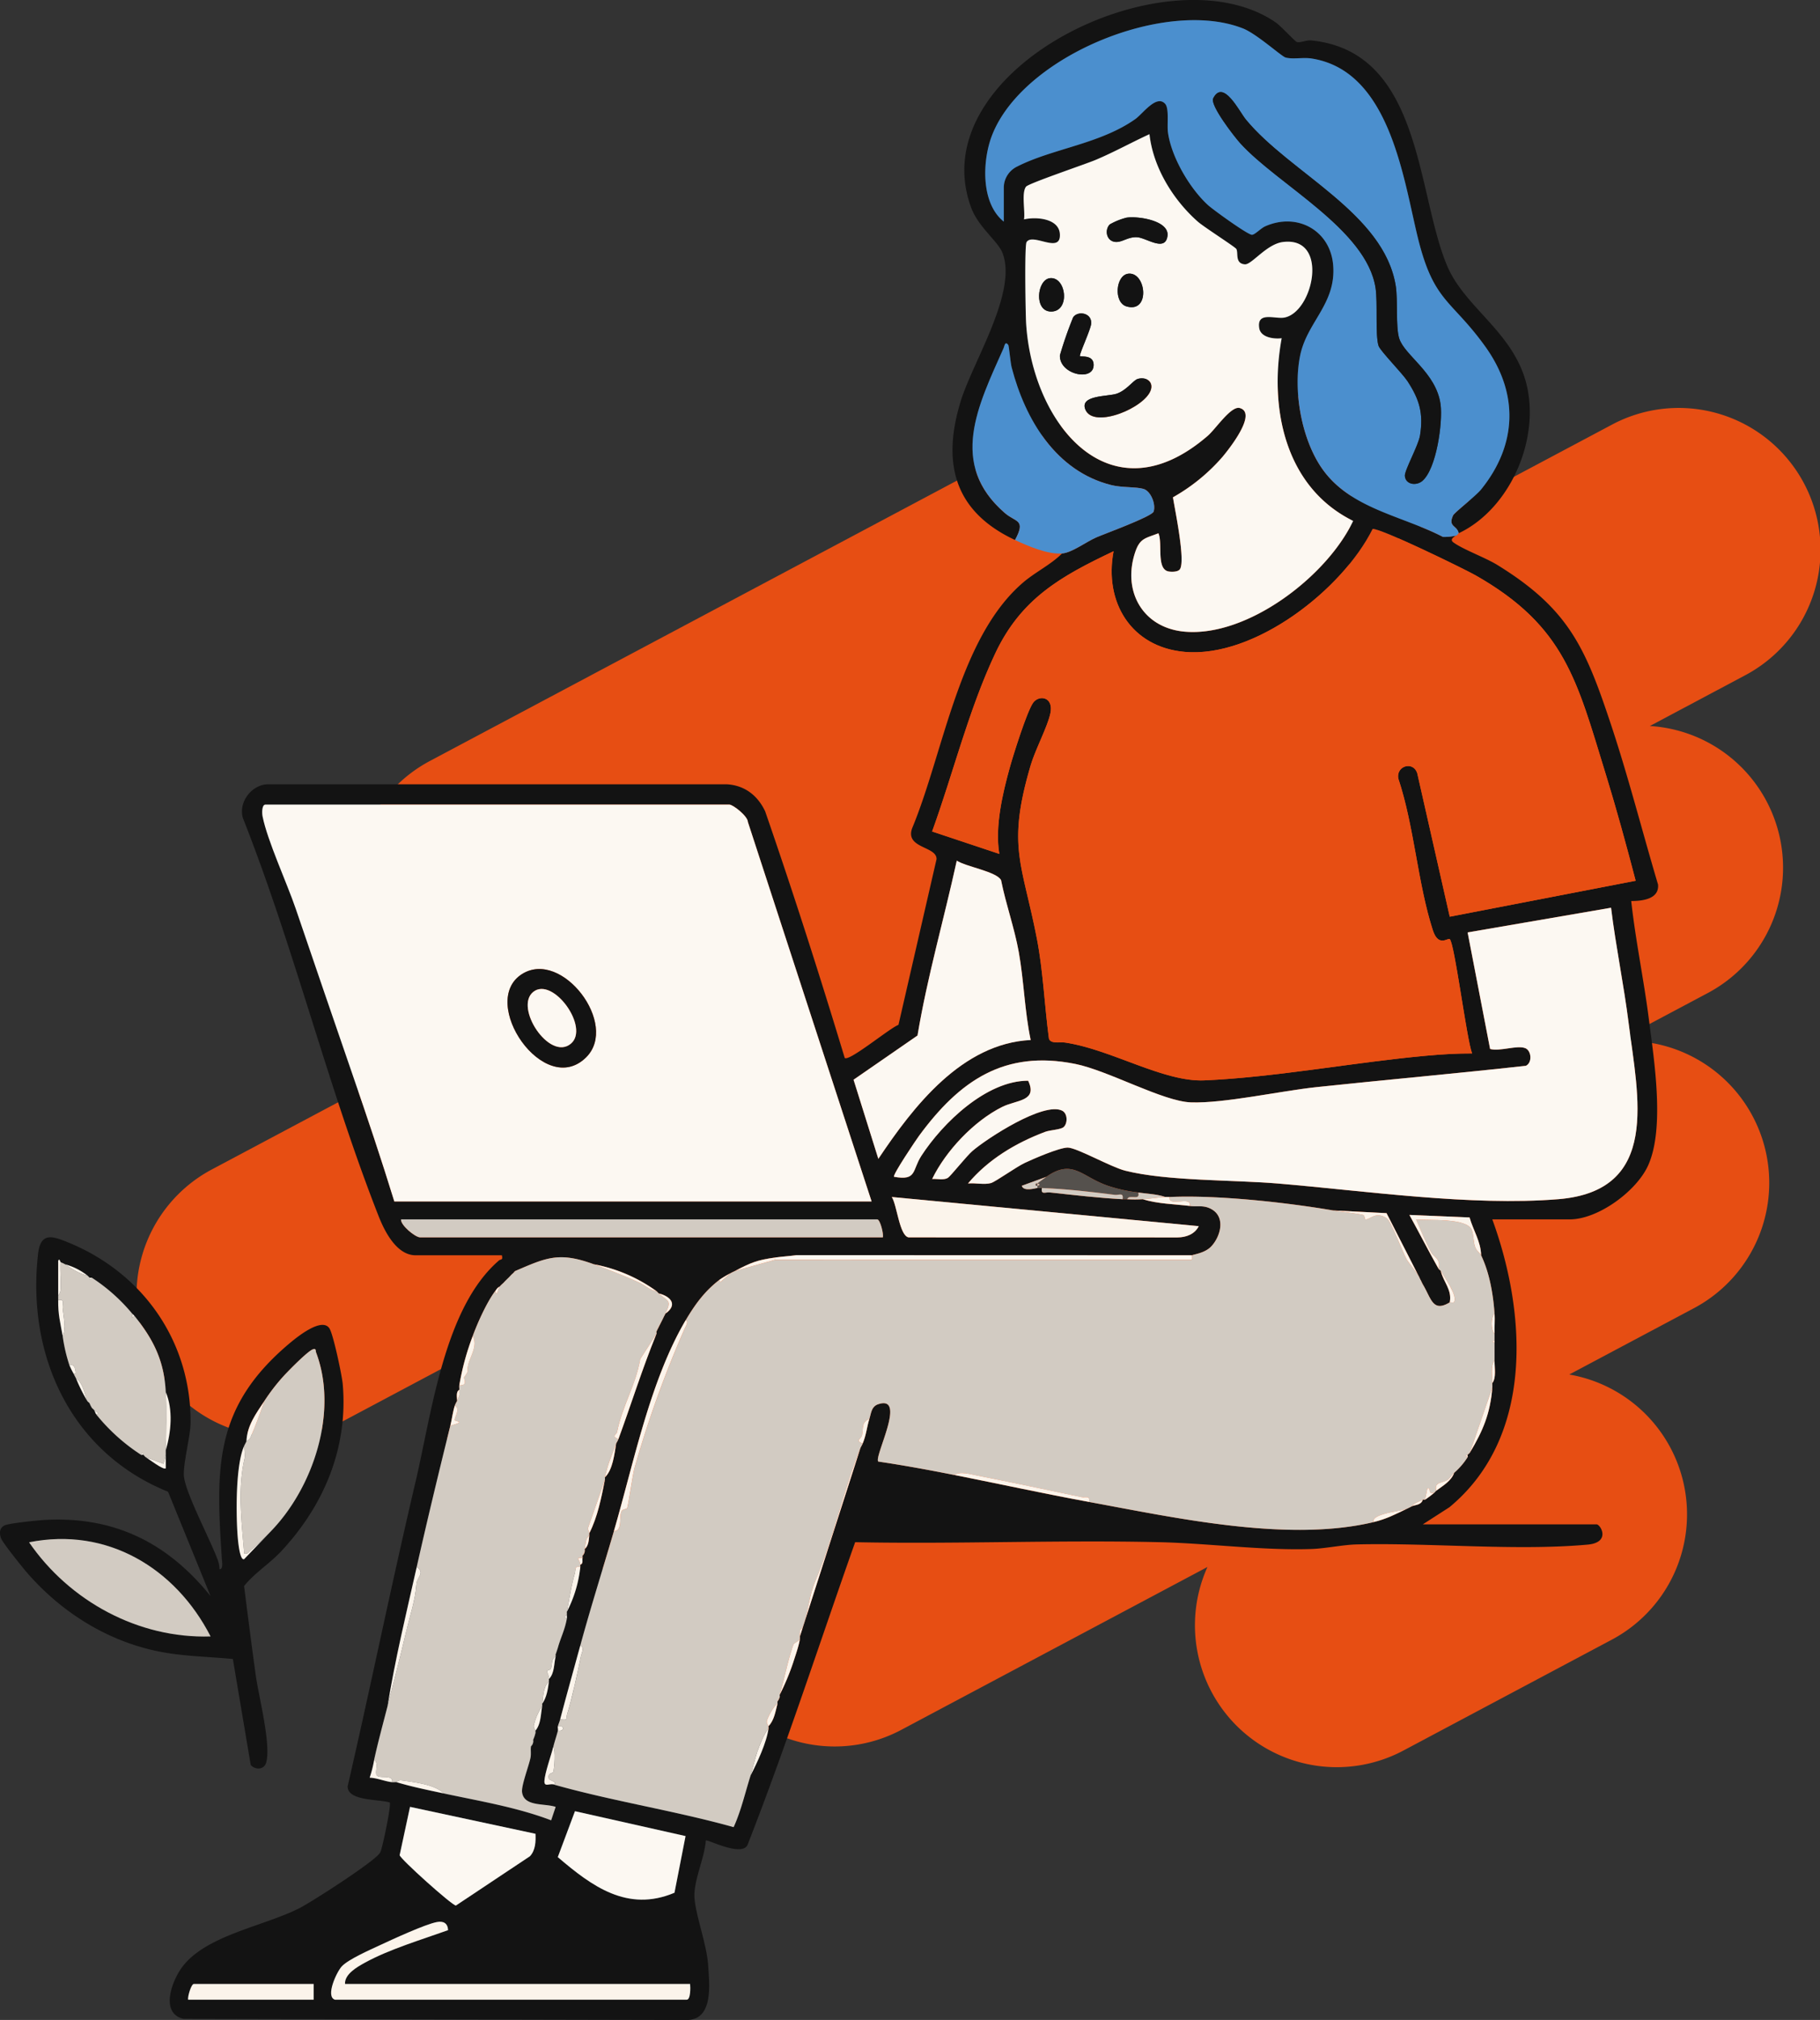 <svg xmlns="http://www.w3.org/2000/svg" xmlns:xlink="http://www.w3.org/1999/xlink" width="598.844" height="664.227" viewBox="0 0 598.844 664.227"><rect x="0" y="0" width="598.844" height="664.227" fill="#333333" stroke="none"/><defs><clipPath id="a"><rect width="553.932" height="461.113" fill="none"/></clipPath><clipPath id="b"><rect width="545.577" height="664.227" fill="none"/></clipPath></defs><g transform="translate(-1201.122 -307.886)"><g transform="translate(1246.034 427.887)"><g transform="translate(0 0)" clip-path="url(#a)"><path d="M536.315,143.416h0a46.642,46.642,0,0,0-38.371-24.681l31.214-16.6a46.676,46.676,0,1,0-43.822-82.426L394.689,67.9A46.67,46.67,0,0,0,331.211,5.47L96.52,130.241a46.67,46.67,0,0,0,16.253,87.539l-88,46.781A46.677,46.677,0,1,0,68.6,346.991l39.83-21.177a46.679,46.679,0,0,0,62.124,64.915l22.465-11.945a46.677,46.677,0,0,0,58.616,70.05l100.745-53.56a46.668,46.668,0,0,0,64.467,60.365l68.564-36.454a46.666,46.666,0,0,0-13.985-87.2l41.031-21.814A46.676,46.676,0,0,0,487.169,222.4l29.842-15.862a46.675,46.675,0,0,0,19.3-63.126" transform="translate(0.001 -0.001)" fill="#e74e13"/></g></g><g transform="translate(1201.122 307.886)"><g clip-path="url(#b)"><path d="M499.862,175.364c-.519-2.7-3.621-2.028-1.834-5.892.427-.924,7.487-6.394,9.191-8.5,11.974-14.793,12.406-31.705,1.366-47.046C497.342,98.3,491.606,99.487,486.357,77.905c-4.809-19.773-9.323-54.751-34.966-58.671-2.729-.417-6.265.341-8.518-.33-1.389-.413-9.485-7.787-14.028-9.566-25.527-10-72.269,9.088-82.474,35.022-3.274,8.318-3.846,22.412,3.819,28.519V61.451a7.753,7.753,0,0,1,4.38-6.68c11.684-5.937,27.338-7.427,38.921-15.638,2.4-1.7,6.962-8.188,9.8-4.977,1.368,1.551.557,6.807.916,9.409,1.117,8.075,7.1,18.287,13.073,23.792,1.743,1.606,12.982,9.7,14.512,9.847.923.086,2.957-2.136,4.376-2.769,10.47-4.679,21.494,1.248,22.4,12.831.99,12.669-8.62,18.594-10.875,29.658-2.361,11.59.449,27.581,7.323,37.3,9.258,13.091,26.21,15.324,39.673,22.332a18.233,18.233,0,0,0,4.44-.456c-.836.34-2.3,1.3-1.037,2.239,3.175,2.345,10.5,4.975,14.549,7.474C536.128,200.3,541.575,213,550.013,238.388c5.739,17.27,10.243,35.026,15.44,52.473.436,4.75-5.061,5.432-8.824,5.419,1.419,12.963,4.148,25.857,5.8,38.814,1.725,13.531,5.314,35.924-.263,48.189-3.841,8.444-16.442,17.694-25.806,17.694H510.922c11.354,31.064,13.713,71.626-14.106,94.644l-8.75,5.629h57.141c1.354,0,4.812,5.974-2.915,6.67-23.57,2.123-51.736-.651-76.007-.065-4.492.108-10.209,1.338-14.723,1.5-16.05.562-33.869-1.855-50.1-2.235-33.356-.782-66.821.674-100.185,0-11.7,33.038-22.464,66.444-35.241,99.1-1.363,4.935-13.378-1.548-13.9-1-.388,5.54-3.787,12.725-3.752,18.068.036,5.544,4.037,15.807,4.51,22.823.431,6.4,1.833,18.031-7,18.127L80.29,663.872c-7.77-1.859-3.917-12.26-.562-16.88,7.691-10.589,26.953-13.555,38.713-19.533,3.857-1.961,25.395-15.719,26.6-18.373.762-1.674,3.686-15.76,3.094-16.383-3.63-1.112-14-.441-13.835-5.339,7.666-33.324,14.509-66.85,22.336-100.133,5.412-23.012,9.433-57.269,27.458-72.767.53-.456,1.383.037.937-1.691H156.65c-6.32,0-10.258-8.008-12.179-12.889-16.659-42.344-27.826-88.359-44.634-130.852-1.592-5.2,2.85-11,8.116-11.126l151.21.005c5.823.363,10.074,3.734,12.5,8.879,9.293,26.837,17.955,53.932,26.184,81.1,1.465,1.255,14.871-9.883,17.68-10.88l12.524-54.473c.17-4.318-10.4-3.492-8.039-10.15,10.4-24.957,15.37-62.641,36.465-80.784,4.032-3.468,9.144-5.881,12.881-9.607,3.289-.264,7.866-3.8,11.3-5.292,2.9-1.259,18.279-6.855,18.822-8.472.8-2.391-.9-6.764-3.358-7.469-2.542-.729-7.031-.377-10.546-1.25-18.293-4.545-28.373-21.646-32.808-38.711-.4-1.552-.879-7.08-1.107-7.376-1.089-1.416-1.273.431-1.542,1.038-8.413,18.927-18.261,38.1.439,54.26,3.574,3.089,7.006,2.023,3.319,8.848-19.906-9.315-24.156-25.082-17.9-45.553,3.985-13.048,18.728-35.827,13.808-48.78-1.469-3.866-7.9-8.5-10.273-14.8-17.1-45.474,64.744-85.426,100.139-61.062,1.631,1.122,6.454,6.3,6.909,6.424,1.341.366,2.99-.675,4.788-.5,36.462,3.647,34.549,50.006,44.7,74.076,5.565,13.2,20.3,21,25.416,36.517,6.1,18.517-3.948,43.094-21.6,51.458M426.707,81.887c-.383-.679-10.688-7.231-12.72-9.027-8.1-7.163-14.673-17.787-15.879-28.735-5.939,2.725-11.676,5.915-17.711,8.455-3.326,1.4-22.073,7.725-22.9,8.8-1.572,2.045-.241,8-.668,10.761,3.932-.924,11.517-.372,11.8,4.855.369,6.7-8.954-.587-10.964,2.621-.713,1.137-.338,23.645-.135,26.837,2.094,32.953,27.582,64.667,59.761,36.843,2.645-2.288,7.655-9.921,10.525-9.123,5.976,1.662-3.723,13.742-5.732,16.128a61.6,61.6,0,0,1-16.246,13.232c.641,4.1,4.2,20.937,2.276,23.668-.627.891-2.7.893-3.722.708-4.116-.746-1.874-9.4-3.338-12.55-4.141,1.637-6.038,1.538-7.583,6.049-4.412,12.88,2.367,25.045,16.166,26.3,20.7,1.872,46.88-18.214,55.494-36.412-22.462-11.1-27.711-37.137-23.518-60.072-2.571.321-6.924-.236-7.393-3.358-.839-5.589,5.278-2.847,8.327-3.442,9.532-1.862,14.8-26.728-.5-24.845-5.437.669-10.313,7.535-12.562,7.346-3.333-.28-2.073-3.772-2.785-5.036m131.386,207.73c-3.1-11.817-6.336-23.684-9.94-35.36-9.4-30.445-13.273-48.292-42.635-65.011-3.91-2.226-31.822-15.8-33.987-15.3-9.944,19.947-38.825,42.5-61.9,40.4-17.613-1.6-26.5-16.406-23.32-33.085-17.483,8.295-30.456,15.595-38.965,33.651-8.724,18.511-13.81,39.372-20.75,58.505l22.12,7.371c-1.5-8.955,1.06-19.817,3.492-28.573,1.124-4.049,5.623-18.336,7.63-21.124,1.965-2.727,6.816-1.951,5.676,3.456-.942,4.464-4.947,11.889-6.488,17.112-7.9,26.775-2.8,32.061,2.04,56.97,2.053,10.575,2.533,22.162,3.972,32.893.576,1.842,3.627,1.046,5.334,1.3,15.181,2.265,32.312,13.014,45.8,12.432,23.267-1.006,49.349-5.943,73-8.1,4.992-.456,10.091-.766,15.108-.745-1.8-4.534-5.8-36.527-7.383-37.605-.651-.444-3.717,2.715-5.54-2.919-5.006-15.463-6.126-34.206-11.374-49.9-.725-4.158,4.884-5.839,6.238-1.737l10.7,47.189ZM306.69,395.079,265.975,270.269c-.042-1.9-4.88-5.693-6.1-5.693H107.251c-1.225,0-1.169,2.79-.953,3.877,1.6,8.029,8.009,21.859,10.92,30.394,6.182,18.126,12.4,36.31,18.63,54.363,4.787,13.879,9.479,27.84,13.8,41.869Zm52.346-53.091c-2.008-9.505-2.2-19.334-3.917-28.885-1.441-8.035-4.226-15.677-5.825-23.667-1.442-2.842-11.627-4.444-14.578-6.427-4.187,19.179-9.684,38.115-12.918,57.5l-21.041,14.534,8.154,26.024c11.59-17.334,27.54-37.953,50.126-39.081m190.959-43.493L502.8,306.609l7.388,38.327c3.226.9,8.924-1.365,11.612-.25,1.978.821,2.342,4.722.171,5.782-22.951,2.54-45.96,4.58-68.923,7.015-11.7,1.24-30.518,5.4-41.3,5.014-9.242-.33-27.145-10.448-38.079-12.647-23.325-4.691-38.04,5.522-51.359,23.614-.941,1.278-8.841,12.982-8.243,13.5,7.56,1.374,5.895-2.115,8.975-6.869,7.08-10.928,21.485-24.756,35.148-24.722,3.222,6.822-3.8,6.263-8.5,8.6-9.327,4.643-18.591,14.44-23.089,23.722,1.568-.129,3.788.465,5.158-.365.929-.563,6.145-7.172,8.1-8.853,4.924-4.225,23.438-16.24,29.5-13.261,1.837.9,1.879,4.079.562,5.356-.934.908-4.468.987-6.127,1.611-9.651,3.63-18.736,9.047-25.4,16.986,2.336-.256,5.392.49,7.587-.147,1.464-.425,8.314-5.308,11.084-6.611,2.9-1.366,11.357-5.037,14.135-5.045,2.955-.009,14.172,6.4,18.965,7.6,13.768,3.449,35.317,2.965,50.336,4.225,28.714,2.409,63.5,7.478,92.159,5.14,33.71-2.75,26.162-33.658,23.132-57.761-1.6-12.735-4.242-25.338-5.8-38.073M364.2,386.968l-8.105,2.958c.659,2.051,4.6.723,5.156.728.491,0,.985-.019,1.475,0-.411,2.348,1.183,1.3,2.571,1.452,7.964.864,15.974,1.807,23.972,2.235.489.026.984-.018,1.475,0a44.283,44.283,0,0,0,5.161,0c4.98,1.546,10.338,1.58,15.483,2.212,2.576.316,4.706-.413,7.315,1.163,4.48,2.705,2.766,8.906-.276,12.143-2.112,2.247-5.976,2.627-6.3,2.915l-130.167-.035c-2.3.313-4.685.459-6.97.773-6.111.841-8.022,1.705-13.271,4.424-.5.258-.949.423-1.475.737a36.289,36.289,0,0,0-3.686,2.212c-4.811,3.7-8.011,8.09-11.059,13.271C233.76,454.1,228.4,481.212,221.9,503.461c-3.65,12.488-7.615,24.972-11.059,37.6-2.209,8.1-4.5,16.213-6.636,24.331-.209.8-.562,1.533-.737,2.212-.11.427.11,1.047,0,1.475-.439,1.713-1.04,3.422-1.475,5.161-.742,2.967-2.868,8.892-2.965,11.426-.08,2.086,1.7.748,2.965,1.108,19.5,5.516,39.767,8.589,59.3,14.038,2.479-5.452,3.787-11.357,5.578-16.987,2.163-4.2,5.3-10.852,5.9-15.483.031-.242-.036-.5,0-.737,1.867-1.909,2.288-4.874,2.949-7.373.061-.23-.063-.509,0-.737a4.638,4.638,0,0,0,.737-1.475c.066-.227-.066-.51,0-.737a80.065,80.065,0,0,0,4.45-10.665c.645-2.04,2-5.871,2.185-7.767.024-.24,0-.494,0-.737L303,476.181c.157-.393.5-.9.737-1.475,1.223-2.929,1.366-5.407,2.212-8.11.614-1.962.678-4.106,2.914-4.849,9.6-3.19-1.511,17.364.03,18.855,8.376,1.235,16.776,2.783,25.073,4.427,14.736,2.917,29.458,6.14,44.238,8.848,28.4,5.2,65.324,13.377,93.637,6.636,4.336-1.032,7.245-2.606,11.059-4.424.514-.245.973-.479,1.475-.737,1.141-.588,3.105-.34,3.686-2.212.2-.1.554.1.737,0a35.021,35.021,0,0,0,2.949-2.212c.277-.193.469-.535.737-.737,2.2-1.657,4.91-3.162,5.9-5.9a23.452,23.452,0,0,0,4.424-5.161c.114-.167-.113-.564,0-.737.167-.257.568-.456.737-.737,4.309-7.17,6.73-12.937,7.373-21.382.037-.486-.015-.986,0-1.475,1.349-1.7.723-5.059.737-7.373.013-1.963,0-3.935,0-5.9,0-.246,0-.492,0-.737-.008-.737.024-1.476,0-2.212-.073-2.194.158-4.453,0-6.636-.47-6.508-1.66-13.423-4.424-19.17-.059-4.444-2.631-8.28-3.787-12.435l-19.807-.829c3.244,5.866,6.28,11.852,9.585,17.688.155.274.588.478.737.737.883,3.666,3.777,6.231,2.949,10.322-5.629,3.406-6.037-1.22-8.848-5.9l-.737-1.475c-.235-.373-.407-.942-.737-1.475l-10.472-20.488-17.546-.894c-15.622-2.658-38.1-5.13-53.823-4.424-.49.022-.984-.019-1.475,0-2.465-.91-5.876-1.033-8.848-1.475a49.423,49.423,0,0,1-9.965-2.2c-8.623-2.914-11.551-9.056-20.264-2.961M414.335,403.2l-101.01-9.585c1.722,2.623,2.513,12.707,5.521,13.273l88.513.019c2.831-.031,5.666-1.05,6.976-3.707m-103.959,3.679c.332-1.042-.869-5.9-1.843-5.9H151.857c-.2,1.872,4.663,5.9,6.267,5.9Zm-95.112,8.848c-11.406-4.164-15.544-2.2-25.805,2.212-.254.109-.491.531-.737.737-.665.563-.954.958-1.475,1.475l-1.475,1.475c-.4.458-.93.8-1.475,1.475-.741.276-1.037.9-1.475,1.475-2.727,3.615-5.8,10.425-7.373,14.746a84.837,84.837,0,0,0-4.424,16.221c-.064.47.037.992,0,1.475-1.2.63-.694,2.505-.737,3.686a9.849,9.849,0,0,0-.737,1.475c-.681,2.109-.936,4.461-1.475,6.636-3.829,15.458-7.555,30.907-11.059,46.45-3.417,15.157-7.132,30.417-9.585,45.713-1.509,5.9-3.127,11.73-4.424,17.7a37.96,37.96,0,0,1-1.479,5.89c2.453.089,5.015,1.228,7.377,1.483.481.052,1-.062,1.475,0,5.047,1.52,10.334,2.583,15.483,3.686,11.861,2.544,24.046,4.536,35.381,8.848l1.483-4.416c-3.758-1.248-10.461,0-11.056-4.863-.261-2.134,2.181-8.46,2.757-11.209.285-1.36-.018-2.786.189-3.843a2.5,2.5,0,0,0,.737-1.475c.047-.236-.045-.5,0-.737a10.766,10.766,0,0,0,.737-2.212c.043-.238-.044-.5,0-.737,1.823-2.21,1.72-5.432,2.212-8.11.044-.237-.041-.5,0-.737,1.458-1.971,1.939-4.989,2.212-7.373.028-.243-.023-.494,0-.737,1.918-1.948,1.619-5.205,2.212-7.373.063-.229-.063-.509,0-.737.148-.531.487-1.3.737-2.212.891-3.252,2.317-5.877,2.949-9.585.079-.461-.09-1.03,0-1.475.048-.237-.048-.5,0-.737a41.336,41.336,0,0,0,4.424-14.746c.013-.244,0-.493,0-.737,1.072-.375.564-1.525.737-2.212.058-.23-.049-.5,0-.737a2.751,2.751,0,0,0,.737-1.475c.051-.235-.052-.5,0-.737,1.276-1.16,1.3-2.853,1.475-4.424.027-.243-.038-.5,0-.737,2.794-5.5,3.99-11.786,5.161-17.7.047-.237-.051-.5,0-.737,2.572-2.439,3.117-7.643,3.686-11.059.119-.315.481-.776.737-1.475,4.3-11.725,7.78-22.976,12.534-34.653.086-.211-.087-.527,0-.737l2.212-4.424c.223-.487.5-.966.737-1.475,4.088-2.865,1.845-5.615-2.212-6.636-.257-.226-.466-.528-.737-.737a51.281,51.281,0,0,0-20.644-8.848M196.092,603l-41.281-8.854L151.4,610.025c.17,1.233,17.269,16.58,18.513,16.574l24.36-16.212c1.838-1.968,1.948-4.86,1.823-7.386m49.382.757-36.394-8.188-5.652,15.1c11.2,9.572,22.951,18.25,38.4,11.717Zm-115.367,53.8H245.863c1.3,0,1.231-4.118,1.106-5.161H133.425c-.181-3.256,4.048-5.632,6.6-7.035,7.977-4.376,18.7-7.581,27.312-10.666-.118-2.348-1.6-3.061-3.7-2.663-3.9.739-14.778,5.769-18.915,7.7-3.193,1.492-10.117,4.526-12.331,6.839-1.708,1.784-5.511,9.98-2.285,10.987m-7-5.161H83.657c-.819,0-2.092,4.194-1.843,5.161H123.1Z" transform="translate(-19.9 0)" fill="#131313"/><path d="M594.733,178.465a18.237,18.237,0,0,1-4.44.456c-13.463-7.008-30.415-9.241-39.673-22.332-6.874-9.721-9.684-25.712-7.323-37.3,2.254-11.065,11.865-16.99,10.875-29.659-.905-11.582-11.929-17.51-22.4-12.831-1.419.633-3.453,2.855-4.376,2.769-1.531-.142-12.769-8.242-14.512-9.847-5.978-5.5-11.956-15.717-13.073-23.792-.36-2.6.452-7.857-.916-9.409-2.834-3.212-7.393,3.273-9.8,4.977-11.582,8.211-27.237,9.7-38.921,15.639a7.75,7.75,0,0,0-4.38,6.679V75.243c-7.665-6.107-7.094-20.2-3.82-28.519C452.185,20.79,498.927,1.7,524.454,11.7c4.543,1.779,12.638,9.153,14.027,9.566,2.253.67,5.789-.088,8.519.33,25.643,3.92,30.156,38.9,34.965,58.671,5.249,21.581,10.986,20.4,22.228,36.019,11.04,15.341,10.607,32.254-1.365,47.046-1.705,2.106-8.764,7.577-9.191,8.5-1.786,3.865,1.315,3.2,1.834,5.892-.227.108-.458.644-.737.737m-11.268-17.916c4.691-3.9,6.811-19.344,6.044-25.153-1.385-10.484-11.875-16.139-13.617-21.773-1.2-3.876-.383-12.6-1.143-17.29-3.874-23.925-34.8-37.053-49.3-54.657C523.283,39.05,518,28.185,514.7,34.7c-1.145,2.253,7.026,12.705,8.878,14.75,12.334,13.628,41.6,28.331,44.539,47.624.738,4.841-.139,15.274.964,18.943.509,1.693,7.827,9.049,9.6,11.778,3.858,5.928,5.216,10.453,4.081,17.685-.534,3.4-5.176,11.6-5,13.417.269,2.833,3.727,3.3,5.708,1.653" transform="translate(-115.508 -2.364)" fill="#4b8fce"/><path d="M72.243,660.956c1.267.139.811-2.548.759-3.341-1.969-29.885-2.734-49.819,22.081-70.762,2.3-1.941,10.843-9.012,13.338-5.027,1.264,2.018,4.1,15.418,4.354,18.319,1.807,20.9-6.2,39.875-20.253,54.927-3.811,4.081-8.818,7.175-12.212,11.436,1.243,9.791,2.487,19.582,3.839,29.356.942,6.806,5.149,22.888,3.42,28.719-.711,2.4-3.557,2.432-5.072.765L76.62,690.5c-8.481-.84-16.651-.838-25.036-2.616-16.629-3.525-31.265-12.776-42.4-25.434C7.64,660.688.759,652.178.285,650.671c-.5-1.581-.483-3.272,1.177-4.083,1.571-.769,11.275-1.721,13.64-1.84,22.72-1.148,40.135,7.647,54.177,25.061L55.3,635.5C23.411,622.607,8.741,590.9,12.515,557.37c.838-7.454,4.8-5.974,10.321-3.686,24.293,10.067,39.983,32.387,39.878,58.981-.019,4.737-2.756,14.466-2.139,18.239.97,5.923,8.41,20.009,10.956,26.706a10.808,10.808,0,0,1,.712,3.346M19.15,571.01c-.012.491.007.984,0,1.475-.069,4.754.689,7.36,1.475,11.8a53.215,53.215,0,0,0,2.212,9.585,23.025,23.025,0,0,0,1.475,2.949c.246.594.522,1.006.737,1.475a52.115,52.115,0,0,0,3.686,7.373c.17.276.564.473.737.737a8.683,8.683,0,0,0,.737,1.475c.206.287.544.484.737.737.306.4.424,1.089.737,1.475A62.663,62.663,0,0,0,46.43,623.359c.171.113.562-.111.737,0,.254.161.455.565.737.737.91.556,5.981,4.448,6.632,3.683.046-1.466-.048-2.952,0-4.42.018-.49-.009-.984,0-1.475,1.76-5.985,2.471-13.323,0-19.17-.5-10.15-3.993-17.261-10.322-25.068-.217-.268-.514-.476-.737-.737a58.871,58.871,0,0,0-13.271-11.8h-.737a8.49,8.49,0,0,0-.737-.737,21.222,21.222,0,0,0-7.373-3.686c-.553-.355-1.072-.495-1.475-.737-.035-.021-.341-1.413-.741-.366Zm70.043,77.416c13.9-14.371,22.163-39.193,14.822-58.707-.2-.526.079-1.56-1.172-1.009-1.837.81-7.553,6.644-9.258,8.46a63.9,63.9,0,0,0-6.6,8.492c-2.718,4.113-5.69,8.062-5.9,13.271-.166.386-.486.916-.737,1.475-2.79,6.191-2.669,21.4-2.242,28.417.1,1.706.651,9.514,2.242,8.825ZM69.286,683.072c-11.5-22.449-34.052-36.1-59.72-30.952,13.31,19.353,36,31.717,59.72,30.952" transform="translate(0 -144.965)" fill="#131313"/><path d="M447.988,217.8c3.687-6.824.255-5.758-3.319-8.847-18.7-16.163-8.853-35.334-.439-54.261.27-.608.453-2.454,1.542-1.038.228.3.7,5.824,1.107,7.376,4.435,17.066,14.514,34.166,32.808,38.711,3.515.874,8,.521,10.546,1.25,2.456.7,4.161,5.078,3.358,7.469-.543,1.617-15.917,7.213-18.822,8.472-3.431,1.488-8.009,5.028-11.3,5.292-4.708.378-11.2-2.419-15.483-4.424" transform="translate(-114.01 -40.229)" fill="#4b8fce"/><path d="M502.985,538.226c2.632.448,7.49.907,9.833,1.478.625.153.411,1.517.863,1.5,1.609-.066,3.31-2.822,6.969-.361,1.438.967,5.034,10.837,6.459,13.41.675,1.217,2.864,3.7,3.894,5.356.33.532.5,1.1.737,1.475.181.288.391.9.737,1.475,2.811,4.678,3.219,9.3,8.848,5.9.2-.12,1.122.243,1.37-.071,1.475-1.875-3.266-8.418-4.319-10.251-.149-.259-.582-.463-.737-.737.852-3.229-1.607-3.868-2.418-5.357-1.875-3.44-3.392-7.263-4.952-10.86,3.971.446,16.84-.652,18.35,3.546.591,1.643.446,3.782,1.038,5.45.513,1.447,1.638,2.064,1.99,2.8,2.763,5.747,3.953,12.662,4.424,19.17-1.242,1.374-1.242,5.261,0,6.636.024.736-.008,1.475,0,2.212l-.723.369.723.369c0,1.963.013,3.935,0,5.9-1.392,1.723-.666,5.032-.737,7.373-.015.489.037.989,0,1.475l-7.373,21.382c-.169.281-.57.48-.737.737l-.723.364.723.374a23.432,23.432,0,0,1-4.424,5.161c-.818.753-1.432,1.792-2.016,2.227-1.727,1.29-4.678.6-3.883,3.671-.268.2-.46.544-.737.737l-1.017.018c-.83-.639-.017-1.773-1.186-1.488l-.747,3.681c-.183.1-.54-.1-.737,0-1.274.652-2.74,1.029-3.686,2.212-.5.258-.961.492-1.475.737-2.4.818-5.106,1-7.5,1.724-.96.293-4.043,1.1-3.563,2.7-28.313,6.741-65.232-1.433-93.637-6.636.434-2.239-1.089-1.292-2.443-1.575-11.4-2.373-22.837-4.845-34.253-7.073-2.034-.4-5.878-1.549-7.542-.2-8.3-1.643-16.7-3.192-25.073-4.426-1.542-1.492,9.566-22.046-.031-18.856-2.236.743-2.3,2.887-2.914,4.849-2.685.994-1.929,3.136-2.411,5.342-.28,1.28-2.395,1.7.2,2.769-.24.575-.58,1.082-.737,1.475-5.552,13.877-8.782,29.473-14.807,43.66-2.177,5.126-2.127,9.4-3.962,14.645-.947,2.707-1.076-.421-1.138,3.628,0,.243.024.5,0,.737-.358.987-1.874,1.249-2.162,2.041-1.657,4.548-3.038,11.442-4.473,16.392-.066.227.066.51,0,.737l-.737,1.475c-.063.228.061.507,0,.737-1.209.641-3.243,4.5-3.492,5.692-.181.868.564,1.54.543,1.681-.036.24.032.5,0,.737-1.437,1.723-2.978,5.58-3.709,7.719-.865,2.527-1.379,5.22-2.189,7.765-1.791,5.63-3.1,11.536-5.578,16.987-19.538-5.449-39.808-8.522-59.3-14.038,1.75-.717-1.354-1.277-1.5-1.857-.535-2.125,1.349-1.66,1.492-2.32.353-1.629.754-6.646.009-8.357.435-1.739,1.036-3.448,1.475-5.161,2.191.452,2.31-1.884,0-1.475.175-.679.528-1.416.737-2.212,2.853.305,1.775.005,2.3-1.719,1.7-5.6,3.348-13.221,4.531-19.04.219-1.076,1.309-2.788-.194-3.571,3.445-12.63,7.409-25.115,11.059-37.6,3,.128,1.551-5.045,2.6-6.651.341-.524,1.551-.568,1.732-.854.37-.583,1.846-11.125,2.482-13.334a355.037,355.037,0,0,1,16.388-45.545c.27-.615,1.58-2.684.4-2.921,3.049-5.181,6.249-9.567,11.06-13.271l.363.723,3.324-2.935c.526-.314.976-.479,1.475-.737l13.271-3.686,136.672.015c.939.138.253-1.3.465-1.489.326-.288,4.19-.668,6.3-2.915,3.043-3.237,4.756-9.437.276-12.143-2.609-1.576-4.739-.847-7.315-1.164.637-3.593-7.273.644-6.636-2.949,15.727-.706,38.2,1.766,53.823,4.424" transform="translate(-64.312 -140.199)" fill="#d2cbc2"/><path d="M647.468,351.59,586.3,363.415l-10.7-47.189c-1.354-4.1-6.962-2.421-6.237,1.737,5.248,15.693,6.369,34.435,11.374,49.9,1.823,5.634,4.889,2.474,5.54,2.919,1.584,1.078,5.579,33.071,7.383,37.605-5.017-.022-10.117.29-15.108.744-23.653,2.157-49.735,7.094-73,8.1-13.489.583-30.62-10.167-45.8-12.432-1.708-.255-4.759.541-5.334-1.3-1.438-10.731-1.918-22.317-3.972-32.892-4.835-24.908-9.943-30.195-2.04-56.969,1.542-5.224,5.546-12.649,6.488-17.113,1.141-5.407-3.711-6.183-5.676-3.456-2.008,2.788-6.507,17.076-7.63,21.124-2.432,8.756-4.994,19.618-3.492,28.573l-22.12-7.371c6.941-19.133,12.026-39.995,20.75-58.505,8.509-18.056,21.483-25.356,38.965-33.651-3.18,16.679,5.707,31.481,23.321,33.085,23.075,2.1,51.957-20.451,61.9-40.4,2.165-.5,30.077,13.071,33.987,15.3,29.362,16.72,33.239,34.567,42.635,65.011,3.6,11.677,6.838,23.543,9.94,35.359" transform="translate(-109.276 -61.974)" fill="#e74e13"/><path d="M317.53,489.348H160.486c-4.319-14.029-9.011-27.99-13.8-41.869-6.226-18.053-12.447-36.236-18.629-54.363-2.912-8.535-9.324-22.364-10.921-30.394-.215-1.086-.272-3.877.953-3.877H270.712c1.223,0,6.062,3.8,6.1,5.693Zm-93.888-47.439c10.834-10.834-8-35.558-21.1-27.363-14.573,9.123,7.278,41.18,21.1,27.363" transform="translate(-30.74 -94.269)" fill="#fcf8f2"/><path d="M634.9,404.849c1.555,12.735,4.2,25.339,5.8,38.073,3.03,24.1,10.578,55.011-23.132,57.761-28.659,2.339-63.445-2.731-92.159-5.14-15.019-1.26-36.568-.776-50.336-4.225-4.793-1.2-16.01-7.605-18.965-7.6-2.779.009-11.231,3.68-14.135,5.046-2.77,1.3-9.62,6.187-11.084,6.611-2.195.638-5.25-.108-7.587.147,6.665-7.939,15.75-13.356,25.4-16.986,1.659-.624,5.193-.7,6.127-1.611,1.317-1.278,1.275-4.455-.562-5.356-6.063-2.979-24.576,9.036-29.5,13.261-1.96,1.681-7.175,8.29-8.1,8.853-1.371.83-3.591.235-5.158.365,4.5-9.282,13.762-19.079,23.089-23.722,4.7-2.34,11.726-1.781,8.5-8.6-13.664-.034-28.069,13.793-35.148,24.722-3.08,4.755-1.415,8.244-8.975,6.869-.6-.518,7.3-12.222,8.243-13.5,13.319-18.093,28.034-28.3,51.359-23.614,10.933,2.2,28.836,12.317,38.079,12.647,10.786.386,29.6-3.774,41.3-5.014,22.963-2.435,45.972-4.475,68.923-7.015,2.171-1.06,1.807-4.961-.171-5.782-2.687-1.116-8.385,1.151-11.612.25L587.7,412.963Z" transform="translate(-104.801 -106.354)" fill="#fcf8f2"/><path d="M239.229,563.029c4.84,1.767,10.561,4.015,14.924,6.017,2.012.924,3.49,2.533,5.72,2.83.271.209.48.511.737.737,3.29,2.9,4.254,2.177,2.212,6.636-.233.509-.515.987-.737,1.475-.653,1.431-1.448,2.57-2.212,4.424-.087.21.086.526,0,.737l-5.336,8.3c-1.571,8.949-5.84,15.113-7.65,24.087-.169.84-2.061,1.213.452,2.262-.257.7-.618,1.16-.737,1.475-1.612,4.257-2.723,6.625-3.686,11.059-.051.234.047.5,0,.737l-5.542,15.882c-.125.681.434,1.472.38,1.813-.038.239.027.495,0,.737-1.4,1.168-1.138,2.9-1.475,4.424-.052.234.051.5,0,.737l-.737,1.475c-.049.235.058.507,0,.737-2.693-.274-.737.633-.737,2.212,0,.245.013.493,0,.737-1.968-.42-1.459.983-1.817,2.2-1.217,4.13-1.816,8.676-2.606,12.546-.048.236.048.5,0,.737l-.734,1.1.734.376c-.633,3.708-2.059,6.333-2.949,9.585l-.737,2.212c-.063.228.063.509,0,.737-1.573.784-1.056,2.618-1.532,3.872-.246.648-1.329.534-1.32.9.015.574.74,1.527.64,2.606-.023.243.028.495,0,.737-2.084,2.2-1.778,4.882-2.212,7.373-.041.239.044.5,0,.737a19.428,19.428,0,0,0-2.758,6.411c-.119.86.566,1.591.546,1.7-.044.238.043.5,0,.737l-.737,2.212c-.045.237.047.5,0,.737l-.737,1.475c-.207,1.057.1,2.483-.189,3.843-.576,2.749-3.018,9.075-2.757,11.209.6,4.867,7.3,3.615,11.056,4.863l-1.483,4.416c-11.335-4.312-23.52-6.3-35.381-8.848-2.714-2.918-9.853-3.732-13.9-4.281a1.789,1.789,0,0,0-1.587.6c-.478-.062-.994.052-1.475,0,.523-2.724-4.267-1-5.065-2.311-.64-1.052.77-4.076-.834-5.062,1.3-5.965,2.915-11.8,4.424-17.7,2.015-7.875,4.082-15.844,5.975-23.886,1.436-6.1,3.123-10.748,3.522-16.3.156-2.18,2.934-3.538.088-5.528,3.5-15.543,7.231-30.992,11.059-46.45,5.636-1.536,1.432-1.228,1.43-1.883,0-1.15,1.954-3.515.045-4.753a9.847,9.847,0,0,1,.737-1.475c1.189-2.98.571-1.493.737-3.687.037-.482-.064-1,0-1.475,3.1.1,1.25-2.192,1.651-2.748,1.858-2.578.655-1.564,1.335-4.21.672-2.615,3.142-6.159,1.438-9.263,1.573-4.321,4.646-11.131,7.373-14.746.807,1.939.759-.587,1.475-1.475.544-.675,1.073-1.017,1.475-1.475.305-.347,1.051-1.054,1.475-1.475.521-.516.81-.911,1.475-1.475a5.166,5.166,0,0,0,.737-.737c10.261-4.412,14.4-6.375,25.805-2.212" transform="translate(-43.864 -147.306)" fill="#d2cbc2"/><path d="M526.81,97.608c.712,1.264-.549,4.756,2.785,5.036,2.25.189,7.126-6.676,12.562-7.346,15.291-1.884,10.028,22.982.5,24.845-3.049.6-9.166-2.146-8.327,3.442.469,3.122,4.823,3.68,7.393,3.358-4.193,22.936,1.056,48.97,23.518,60.072-8.613,18.2-34.8,38.284-55.493,36.411-13.8-1.248-20.578-13.414-16.166-26.294,1.546-4.512,3.442-4.413,7.583-6.05,1.464,3.15-.779,11.8,3.338,12.55,1.02.184,3.1.182,3.722-.707,1.924-2.732-1.635-19.565-2.275-23.669a61.6,61.6,0,0,0,16.246-13.232c2.01-2.386,11.708-14.466,5.733-16.127-2.87-.8-7.88,6.835-10.526,9.123-32.179,27.825-57.667-3.89-59.761-36.843-.2-3.192-.578-25.7.135-26.837,2.011-3.208,11.333,4.079,10.965-2.621-.288-5.227-7.873-5.778-11.8-4.855.428-2.766-.9-8.716.668-10.762.828-1.077,19.575-7.4,22.9-8.8,6.036-2.54,11.772-5.73,17.711-8.455,1.206,10.947,7.778,21.573,15.879,28.735,2.032,1.8,12.337,8.348,12.72,9.027m-41.667-8.084c-1.747,1.826-1.1,5.349,1.694,5.732,2.286.313,4.212-1.7,7.3-1.525,3.052.171,9.246,4.939,10-.383.722-5.1-9.767-6.645-13.485-6.047a21.812,21.812,0,0,0-5.508,2.224m6.189,16.19c-4.248.38-5,9.471-.7,10.751,7.919,2.354,6.558-11.275.7-10.751m-25.806,1.477c-4.4.4-5.485,11.327.619,10.97,6.021-.352,4.662-11.444-.619-10.97m9.834,25.643c-.417-.387,3.591-8.85,3.68-10.77.166-3.569-4.467-4.2-5.94-1.992a128.167,128.167,0,0,0-4.346,12.469c-.251,6.249,10.613,8.629,11.065,3.577.347-3.891-4.124-2.973-4.458-3.284m18.962,7.5c-1.456.434-3.658,3.783-6.965,4.863-2.918.953-12.35.427-10.174,5.311,2.8,6.279,19.634-.718,21.482-6.6.88-2.8-1.678-4.374-4.343-3.579" transform="translate(-120.004 -15.722)" fill="#fcf8f2"/><path d="M439.2,442.825c-22.586,1.128-38.535,21.747-50.126,39.081l-8.154-26.024,21.042-14.534c3.233-19.387,8.73-38.323,12.918-57.5,2.951,1.983,13.136,3.585,14.578,6.427,1.6,7.989,4.385,15.631,5.826,23.666,1.713,9.551,1.91,19.381,3.917,28.886" transform="translate(-100.07 -100.837)" fill="#fcf8f2"/><path d="M337.491,549.744H185.239c-1.6,0-6.47-4.026-6.267-5.9H335.648c.974,0,2.175,4.857,1.843,5.9" transform="translate(-47.015 -142.869)" fill="#d2cbc2"/><path d="M223.044,814.7c.125,2.526.015,5.418-1.823,7.386L196.861,838.3c-1.244.005-18.343-15.342-18.513-16.574l3.415-15.879Z" transform="translate(-46.852 -211.696)" fill="#fcf8f2"/><path d="M498.984,543.44c-1.311,2.658-4.145,3.676-6.977,3.708l-88.512-.02c-3.007-.565-3.8-10.65-5.52-13.273Z" transform="translate(-104.549 -140.244)" fill="#fbf4eb"/><path d="M290.965,815.961l-3.643,18.634c-15.452,6.532-27.2-2.146-38.4-11.716l5.652-15.1Z" transform="translate(-65.392 -212.203)" fill="#fcf8f2"/><path d="M149.026,882.714c-3.226-1.006.577-9.2,2.285-10.987,2.213-2.314,9.137-5.348,12.331-6.839,4.136-1.931,15.017-6.961,18.915-7.7,2.1-.4,3.586.316,3.7,2.663-8.615,3.085-19.335,6.29-27.312,10.666-2.557,1.4-6.785,3.779-6.6,7.035H265.888c.125,1.043.2,5.161-1.106,5.161Z" transform="translate(-38.819 -225.157)" fill="#fbf4eb"/><path d="M125.251,884.846v5.161H83.963c-.249-.967,1.024-5.161,1.843-5.161Z" transform="translate(-22.049 -232.45)" fill="#fbf4eb"/><path d="M483.112,559.833c-.212.187.474,1.627-.465,1.489l-136.672-.015v-.737c2.286-.314,4.669-.459,6.97-.773Z" transform="translate(-90.888 -147.06)" fill="#fcf8f2"/><path d="M462.746,528.562c-.855.372-.855-1.109,0-.737a2.687,2.687,0,0,1,0,.737" transform="translate(-121.396 -138.644)" fill="#55514d"/><path d="M496.152,529.08c.5,2.314-1.289,1.191-3.173,1.618l-.513.594c-.49-.018-.986.026-1.475,0,.412-2.377-1.2-1.265-2.581-1.441-7.9-1.011-15.991-1.937-23.961-2.246-.49-.019-.984,0-1.475,0v-.737c1.543-.443-.027-.661,0-.737.062-.173,2.446-1.859,2.949-2.212,8.713-6.095,11.64.047,20.264,2.961a49.421,49.421,0,0,0,9.965,2.2" transform="translate(-121.624 -136.951)" fill="#55514d"/><path d="M297.568,588.846c1.184.237-.126,2.306-.4,2.921a355.032,355.032,0,0,0-16.388,45.545c-.636,2.209-2.112,12.751-2.482,13.334-.181.286-1.391.33-1.732.855-1.045,1.606.4,6.779-2.6,6.651,6.5-22.25,11.859-49.362,23.594-69.306" transform="translate(-71.973 -154.691)" fill="#fbf4eb"/><path d="M356.974,707.779c.061-4.049.19-.921,1.138-3.628,1.835-5.244,1.785-9.519,3.962-14.645,6.025-14.187,9.255-29.782,14.807-43.66Z" transform="translate(-93.778 -169.665)" fill="#fbf4eb"/><path d="M182.559,698.846c2.847,1.989.069,3.347-.088,5.528-.4,5.55-2.086,10.195-3.522,16.3-1.893,8.042-3.96,16.011-5.975,23.886,2.453-15.3,6.167-30.556,9.585-45.713" transform="translate(-45.441 -183.588)" fill="#fbf4eb"/><path d="M425.974,657.619c1.663-1.349,5.508-.2,7.541.2,11.417,2.228,22.858,4.7,34.254,7.073,1.354.282,2.877-.664,2.443,1.575-14.78-2.707-29.5-5.929-44.238-8.848" transform="translate(-111.904 -172.59)" fill="#fbf4eb"/><path d="M464.951,529.846c7.97.309,16.06,1.235,23.961,2.246,1.378.176,2.993-.936,2.581,1.441-8-.428-16.008-1.371-23.972-2.235-1.388-.151-2.982.9-2.571-1.452" transform="translate(-122.126 -139.191)" fill="#d2cbc2"/><path d="M638.559,559.544c-3.3-5.836-6.341-11.822-9.585-17.688l19.807.829c1.155,4.155,3.728,7.991,3.787,12.435-.352-.733-1.477-1.351-1.99-2.8-.592-1.668-.447-3.807-1.038-5.45-1.51-4.2-14.379-3.1-18.35-3.546,1.56,3.6,3.077,7.419,4.952,10.86.811,1.489,3.269,2.129,2.418,5.357" transform="translate(-165.232 -142.346)" fill="#fbf4eb"/><path d="M256.61,733.846c1.5.784.413,2.495.194,3.571-1.183,5.819-2.829,13.436-4.531,19.04-.523,1.725.555,2.025-2.3,1.719,2.133-8.118,4.427-16.232,6.636-24.331" transform="translate(-65.669 -192.782)" fill="#fbf4eb"/><path d="M275.513,629.5c-2.513-1.049-.621-1.422-.452-2.262,1.81-8.974,6.079-15.138,7.65-24.087l5.336-8.3c-4.754,11.677-8.23,22.929-12.534,34.653" transform="translate(-72.038 -156.267)" fill="#fbf4eb"/><path d="M594.974,539.846l17.545.894,10.472,20.488c-1.029-1.659-3.219-4.139-3.894-5.356-1.424-2.573-5.02-12.443-6.459-13.41-3.659-2.46-5.36.3-6.969.361-.452.018-.237-1.346-.863-1.5-2.343-.571-7.2-1.03-9.833-1.478" transform="translate(-156.3 -141.818)" fill="#fbf4eb"/><path d="M209.4,595.846c1.7,3.1-.766,6.647-1.438,9.263-.68,2.646.523,1.632-1.335,4.21-.4.556,1.449,2.844-1.651,2.748a84.838,84.838,0,0,1,4.424-16.221" transform="translate(-53.847 -156.53)" fill="#fbf4eb"/><path d="M257.4,698.819a41.335,41.335,0,0,1-4.424,14.746c.79-3.87,1.389-8.416,2.606-12.546.358-1.217-.15-2.62,1.817-2.2" transform="translate(-66.457 -183.561)" fill="#fbf4eb"/><path d="M515.508,533.321c-1.852.073-4.869.616-7.373.737a44.289,44.289,0,0,1-5.161,0l.513-.594c1.885-.427,3.674.7,3.173-1.618,2.971.442,6.383.565,8.848,1.475" transform="translate(-132.132 -139.717)" fill="#d2cbc2"/><path d="M245.916,778.846c.745,1.711.344,6.727-.009,8.357-.142.66-2.027.2-1.492,2.32.146.58,3.251,1.141,1.5,1.857-1.27-.36-3.046.978-2.965-1.108.1-2.534,2.224-8.459,2.965-11.426" transform="translate(-63.823 -204.604)" fill="#fbf4eb"/><path d="M192.457,798.314c-5.149-1.1-10.436-2.167-15.483-3.686a1.789,1.789,0,0,1,1.587-.6c4.044.55,11.183,1.363,13.9,4.281" transform="translate(-46.491 -208.588)" fill="#fbf4eb"/><path d="M518.822,533.844c-.637,3.593,7.273-.644,6.636,2.949-5.145-.632-10.5-.666-15.483-2.212,2.5-.121,5.521-.664,7.373-.737.49-.019.985.022,1.475,0" transform="translate(-133.971 -140.24)" fill="#fbf4eb"/><path d="M655.974,640.228l7.373-21.382c-.643,8.444-3.064,14.211-7.373,21.382" transform="translate(-172.325 -162.572)" fill="#fbf4eb"/><path d="M269.974,654.905c.964-4.434,2.075-6.8,3.686-11.059-.569,3.417-1.114,8.621-3.686,11.059" transform="translate(-70.923 -169.139)" fill="#fbf4eb"/><path d="M341.245,560.846v.737l-13.271,3.686c5.25-2.718,7.16-3.583,13.271-4.424" transform="translate(-86.159 -147.335)" fill="#fbf4eb"/><path d="M166.447,784.846c1.6.987.194,4.01.834,5.062.8,1.309,5.587-.414,5.065,2.311-2.362-.255-4.924-1.394-7.377-1.483a37.962,37.962,0,0,0,1.479-5.89" transform="translate(-43.337 -206.18)" fill="#fbf4eb"/><path d="M462.974,528.583a2.685,2.685,0,0,0,0-.737c-.027.077,1.543.294,0,.737" transform="translate(-121.624 -138.666)" fill="#d2cbc2"/><path d="M464.086,524.846c-.5.352-2.887,2.039-2.949,2.212-.855-.372-.855,1.109,0,.737v.737c-.555-.005-4.5,1.323-5.156-.728Z" transform="translate(-119.787 -137.878)" fill="#d2cbc2"/><path d="M624.016,672.846c-3.814,1.818-6.723,3.392-11.059,4.424-.479-1.6,2.6-2.406,3.563-2.7,2.39-.729,5.1-.906,7.5-1.725" transform="translate(-161.011 -176.758)" fill="#fbf4eb"/><path d="M384.519,640.956c-2.594-1.068-.48-1.489-.2-2.769.482-2.205-.274-4.348,2.411-5.342-.846,2.7-.989,5.182-2.212,8.11" transform="translate(-100.678 -166.25)" fill="#fbf4eb"/><path d="M347.974,749.278c1.435-4.949,2.816-11.843,4.473-16.392.288-.792,1.8-1.054,2.162-2.041-.185,1.9-1.54,5.727-2.185,7.767a80.025,80.025,0,0,1-4.45,10.665" transform="translate(-91.413 -191.994)" fill="#fbf4eb"/><path d="M262.832,677.541c.054-.341-.505-1.132-.38-1.813l5.542-15.882c-1.172,5.909-2.367,12.195-5.161,17.7" transform="translate(-68.942 -173.342)" fill="#fbf4eb"/><path d="M285.618,572.694c-2.23-.3-3.708-1.907-5.72-2.831-4.363-2-10.084-4.251-14.924-6.017a51.281,51.281,0,0,1,20.644,8.848" transform="translate(-69.609 -148.123)" fill="#fbf4eb"/><path d="M342.771,767.219c.021-.141-.723-.813-.543-1.681.249-1.191,2.283-5.051,3.492-5.692-.661,2.5-1.082,5.464-2.949,7.373" transform="translate(-89.896 -199.613)" fill="#fbf4eb"/><path d="M238.774,768.956c.02-.108-.665-.84-.546-1.7a19.428,19.428,0,0,1,2.758-6.411c-.492,2.679-.389,5.9-2.212,8.11" transform="translate(-62.579 -199.875)" fill="#fbf4eb"/><path d="M202.449,626.846c1.909,1.237-.048,3.6-.045,4.753,0,.655,4.206.347-1.43,1.883.538-2.174.794-4.527,1.475-6.636" transform="translate(-52.796 -164.673)" fill="#fbf4eb"/><path d="M244.746,746.219c.1-1.079-.624-2.031-.64-2.606-.01-.362,1.073-.248,1.32-.9.476-1.253-.041-3.088,1.532-3.872-.593,2.168-.294,5.425-2.212,7.373" transform="translate(-64.127 -194.096)" fill="#fbf4eb"/><path d="M334.974,786.329c.81-2.544,1.324-5.238,2.189-7.765.731-2.139,2.272-6,3.709-7.719-.6,4.631-3.736,11.281-5.9,15.483" transform="translate(-87.998 -202.502)" fill="#fbf4eb"/><path d="M642.974,566.846c1.053,1.833,5.794,8.376,4.319,10.251-.248.314-1.171-.049-1.37.072.828-4.091-2.067-6.656-2.949-10.322" transform="translate(-168.91 -148.911)" fill="#fbf4eb"/><path d="M665.929,614.219c.072-2.341-.655-5.65.737-7.373-.014,2.314.612,5.675-.737,7.373" transform="translate(-174.907 -159.419)" fill="#fbf4eb"/><path d="M296.186,583.482c2.042-4.458,1.078-3.74-2.212-6.636,4.057,1.02,6.3,3.771,2.212,6.636" transform="translate(-77.227 -151.538)" fill="#fbf4eb"/><path d="M666.642,592.482c-1.242-1.374-1.242-5.261,0-6.636.158,2.183-.073,4.441,0,6.636" transform="translate(-174.883 -153.903)" fill="#fbf4eb"/><path d="M635.974,667.518l.747-3.681c1.169-.285.355.849,1.186,1.488l1.017-.018a35.02,35.02,0,0,1-2.949,2.212" transform="translate(-167.071 -174.379)" fill="#fbf4eb"/><path d="M241.974,757.219c.434-2.491.128-5.171,2.212-7.373-.273,2.384-.754,5.4-2.212,7.373" transform="translate(-63.567 -196.986)" fill="#fbf4eb"/><path d="M646.825,656.846c-.988,2.736-3.7,4.241-5.9,5.9-.8-3.075,2.155-2.381,3.883-3.671.584-.436,1.2-1.475,2.016-2.227" transform="translate(-168.337 -172.554)" fill="#fbf4eb"/><path d="M203.95,623.532c.044-1.181-.458-3.057.737-3.686-.166,2.193.451.706-.737,3.686" transform="translate(-53.56 -162.834)" fill="#fbf4eb"/><path d="M259.467,694.829c-.173.686.335,1.837-.737,2.212,0-1.579-1.955-2.486.737-2.212" transform="translate(-67.788 -182.52)" fill="#fbf4eb"/><path d="M248.963,769.829c2.31-.409,2.191,1.927,0,1.475.11-.428-.11-1.048,0-1.475" transform="translate(-65.395 -202.222)" fill="#fbf4eb"/><path d="M247.974,737.058l.737-2.212c-.251.915-.589,1.681-.737,2.212" transform="translate(-65.143 -193.045)" fill="#fbf4eb"/><path d="M260.974,689.27c.336-1.523.074-3.256,1.475-4.424-.175,1.57-.2,3.264-1.475,4.424" transform="translate(-68.558 -179.91)" fill="#fbf4eb"/><path d="M237.974,775.058l.737-2.212a10.766,10.766,0,0,1-.737,2.212" transform="translate(-62.516 -203.028)" fill="#fbf4eb"/><path d="M222.449,573.846c-.716.888-.668,3.414-1.475,1.475.437-.58.734-1.2,1.475-1.475" transform="translate(-58.05 -150.75)" fill="#fbf4eb"/><path d="M346.974,758.321l.737-1.475a4.636,4.636,0,0,1-.737,1.475" transform="translate(-91.151 -198.824)" fill="#fbf4eb"/><path d="M236.974,778.321l.737-1.475a2.5,2.5,0,0,1-.737,1.475" transform="translate(-62.253 -204.078)" fill="#fbf4eb"/><path d="M292.974,592.27c.764-1.854,1.559-2.993,2.212-4.424Z" transform="translate(-76.965 -154.428)" fill="#fbf4eb"/><path d="M634.711,572.321c-.346-.576-.556-1.186-.737-1.475Z" transform="translate(-166.546 -149.962)" fill="#fbf4eb"/><path d="M320.974,570.058a36.144,36.144,0,0,1,3.686-2.212l-3.324,2.935Z" transform="translate(-84.32 -149.174)" fill="#fbf4eb"/><path d="M629.974,671.058c.947-1.183,2.412-1.56,3.686-2.212-.581,1.873-2.544,1.623-3.686,2.212" transform="translate(-165.495 -175.707)" fill="#fbf4eb"/><path d="M259.974,693.321l.737-1.475a2.75,2.75,0,0,1-.737,1.475" transform="translate(-68.296 -181.749)" fill="#fbf4eb"/><path d="M252.713,721.321l-.734-.376.734-1.1c-.09.445.079,1.014,0,1.475" transform="translate(-66.195 -189.105)" fill="#fbf4eb"/><path d="M666.717,598.583l-.723-.369.723-.369c0,.246,0,.492,0,.737" transform="translate(-174.958 -157.055)" fill="#fbf4eb"/><path d="M228.974,567.583c.246-.206.484-.628.737-.737a5.163,5.163,0,0,1-.737.737" transform="translate(-60.152 -148.911)" fill="#fbf4eb"/><path d="M224.974,571.321l1.475-1.475c-.424.421-1.169,1.127-1.475,1.475" transform="translate(-59.101 -149.699)" fill="#fbf4eb"/><path d="M654.716,649.583l-.723-.374.723-.363c-.113.173.114.571,0,.737" transform="translate(-171.805 -170.453)" fill="#fbf4eb"/><path d="M610.149,168.975c-1.981,1.648-5.439,1.18-5.708-1.653-.172-1.816,4.469-10.017,5-13.417,1.135-7.231-.223-11.757-4.081-17.685-1.776-2.729-9.095-10.086-9.6-11.778-1.1-3.67-.226-14.1-.964-18.943-2.942-19.293-32.206-34-44.539-47.624-1.851-2.045-10.023-12.5-8.878-14.75,3.308-6.513,8.588,4.352,10.752,6.979,14.5,17.6,45.429,30.732,49.3,54.657.759,4.688-.056,13.414,1.143,17.29,1.742,5.634,12.233,11.289,13.617,21.773.767,5.809-1.354,21.251-6.044,25.153" transform="translate(-142.192 -10.791)" fill="#131313"/><path d="M28.184,563.583c2.338,1.5,4.571,3.12,7.373,3.686a8.491,8.491,0,0,1,.737.737c.094.088-.036.591.363.723l.374-.723A58.871,58.871,0,0,1,50.3,579.8l.007,1.473.73-.736c6.329,7.807,9.822,14.918,10.322,25.068.3,6.144.114,12.976,0,19.17-.009.491.018.984,0,1.475l-.745,2.954-5.891-2.217c-.282-.173-.484-.577-.737-.737l-.363-.723-.374.723a62.679,62.679,0,0,1-14.746-13.271l.723-.367-1.461-1.107c-.194-.254-.531-.451-.737-.737l-.737-1.475c-.173-.264-.567-.462-.737-.737-.951-2.414-1.41-5.946-3.686-7.373-.215-.469-.491-.88-.737-1.475l.615-.447c-.176-1.371-.408-2.925-2.09-2.5a53.215,53.215,0,0,1-2.212-9.585c1.233-2.334.225-6.426-.01-9.24-.116-1.4.835-2.966-1.465-2.557.007-.491-.012-.984,0-1.475a3.948,3.948,0,0,0,.769-1.783c.188-3.068-.192-6.207-.032-9.277.4.243.922.383,1.475.737" transform="translate(-6.822 -147.86)" fill="#d2cbc2"/><path d="M115.189,618.75a63.829,63.829,0,0,1,6.6-8.492c1.7-1.816,7.42-7.65,9.258-8.46,1.25-.551.974.482,1.172,1.009,7.341,19.513-.923,44.335-14.822,58.707a84.2,84.2,0,0,1-6.631,6.271c-.74.566-.934,1.431-2.213,1.1-.843-10.62-2.3-21.3.254-31.822l-.257-3.565c.251-.558.571-1.089.737-1.475.044-.1.965-.408,1.32-1.228,1.681-3.883,3.2-8.04,4.578-12.043" transform="translate(-28.207 -158.052)" fill="#d2cbc2"/><path d="M72.694,718.421c-23.725.765-46.41-11.6-59.72-30.952,25.668-5.149,48.216,8.5,59.72,30.952" transform="translate(-3.408 -180.314)" fill="#d2cbc2"/><path d="M108.093,644.846l.257,3.565c-2.554,10.519-1.1,21.2-.254,31.822,1.279.333,1.474-.532,2.213-1.1a84.206,84.206,0,0,0,6.631-6.271l-8.848,9.224c-1.592.689-2.139-7.119-2.243-8.825-.426-7.015-.547-22.226,2.243-28.417" transform="translate(-27.746 -169.402)" fill="#fbf4eb"/><path d="M73.974,640.016c.114-6.193.3-13.026,0-19.17,2.471,5.847,1.76,13.184,0,19.17" transform="translate(-19.433 -163.097)" fill="#fbf4eb"/><path d="M25.972,579.822c2.3-.409,1.349,1.152,1.465,2.557.234,2.814,1.242,6.906.01,9.24-.786-4.436-1.544-7.043-1.475-11.8" transform="translate(-6.822 -152.303)" fill="#fbf4eb"/><path d="M109.974,638.117c.207-5.21,3.181-9.158,5.9-13.271-1.382,4-2.9,8.16-4.578,12.043-.355.821-1.277,1.127-1.32,1.228" transform="translate(-28.89 -164.148)" fill="#fbf4eb"/><path d="M26.71,562.577c-.161,3.069.22,6.209.032,9.277a3.948,3.948,0,0,1-.769,1.783l0-11.426c.4-1.047.706.345.741.366" transform="translate(-6.822 -147.591)" fill="#fbf4eb"/><path d="M71.61,648.846c-.052,1.468.043,2.954,0,4.42-.651.765-5.722-3.127-6.632-3.683l5.891,2.217Z" transform="translate(-17.069 -170.453)" fill="#fbf4eb"/><path d="M37.66,622.219a51.954,51.954,0,0,1-3.686-7.373c2.277,1.427,2.735,4.959,3.686,7.373" transform="translate(-8.925 -161.521)" fill="#fbf4eb"/><path d="M30.974,608.821c1.682-.422,1.913,1.132,2.09,2.5l-.615.447a22.926,22.926,0,0,1-1.475-2.949" transform="translate(-8.137 -159.92)" fill="#fbf4eb"/><path d="M40.711,627.321a8.622,8.622,0,0,1-.737-1.475Z" transform="translate(-10.501 -164.411)" fill="#fbf4eb"/><path d="M36.347,567.532c-2.8-.566-5.035-2.187-7.373-3.686a21.228,21.228,0,0,1,7.373,3.686" transform="translate(-7.612 -148.123)" fill="#fbf4eb"/><path d="M59.711,586.583l-.73.736-.007-1.473c.223.261.52.47.737.737" transform="translate(-15.493 -153.903)" fill="#fbf4eb"/><path d="M63.711,648.588c-.175-.111-.567.113-.737,0l.374-.723Z" transform="translate(-16.543 -170.195)" fill="#fbf4eb"/><path d="M39.974,569.846h.737l-.374.723c-.4-.132-.27-.636-.363-.723" transform="translate(-10.501 -149.699)" fill="#fbf4eb"/><path d="M42.711,630.321c-.314-.386-.431-1.074-.737-1.475l1.461,1.107Z" transform="translate(-11.027 -165.199)" fill="#fbf4eb"/><path d="M252.4,461.173c-13.818,13.818-35.668-18.24-21.1-27.363,13.093-8.2,31.929,16.529,21.1,27.363m-5.122-4.4c6.432-5.236-5.83-22.232-12.306-17.085-6.37,5.062,5.286,22.8,12.306,17.085" transform="translate(-59.499 -113.533)" fill="#131313"/><path d="M501.467,168.946c2.665-.795,5.224.782,4.343,3.579-1.848,5.878-18.686,12.875-21.482,6.6-2.176-4.885,7.256-4.358,10.174-5.311,3.307-1.08,5.508-4.429,6.965-4.863" transform="translate(-127.149 -44.328)" fill="#131313"/><path d="M479.614,153.836c.335.31,4.806-.607,4.458,3.283-.451,5.053-11.315,2.672-11.065-3.576a128.367,128.367,0,0,1,4.347-12.469c1.473-2.209,6.106-1.577,5.94,1.991-.089,1.921-4.1,10.383-3.68,10.77" transform="translate(-124.259 -36.723)" fill="#131313"/><path d="M494.895,99.263A21.807,21.807,0,0,1,500.4,97.04c3.718-.6,14.207.947,13.485,6.047-.753,5.322-6.946.554-10,.383-3.089-.173-5.014,1.839-7.3,1.525-2.791-.383-3.44-3.906-1.693-5.732" transform="translate(-129.755 -25.461)" fill="#131313"/><path d="M502.359,122.052c5.861-.523,7.221,13.1-.7,10.751-4.3-1.279-3.552-10.371.7-10.751" transform="translate(-131.03 -32.059)" fill="#131313"/><path d="M467.339,124.054c5.281-.474,6.639,10.618.619,10.97-6.1.357-5.02-10.575-.619-10.97" transform="translate(-121.817 -32.585)" fill="#131313"/><path d="M249.646,459.111c-7.021,5.714-18.676-12.024-12.306-17.085,6.476-5.146,18.738,11.85,12.306,17.085" transform="translate(-61.866 -115.869)" fill="#fcf8f2"/></g></g></g></svg>